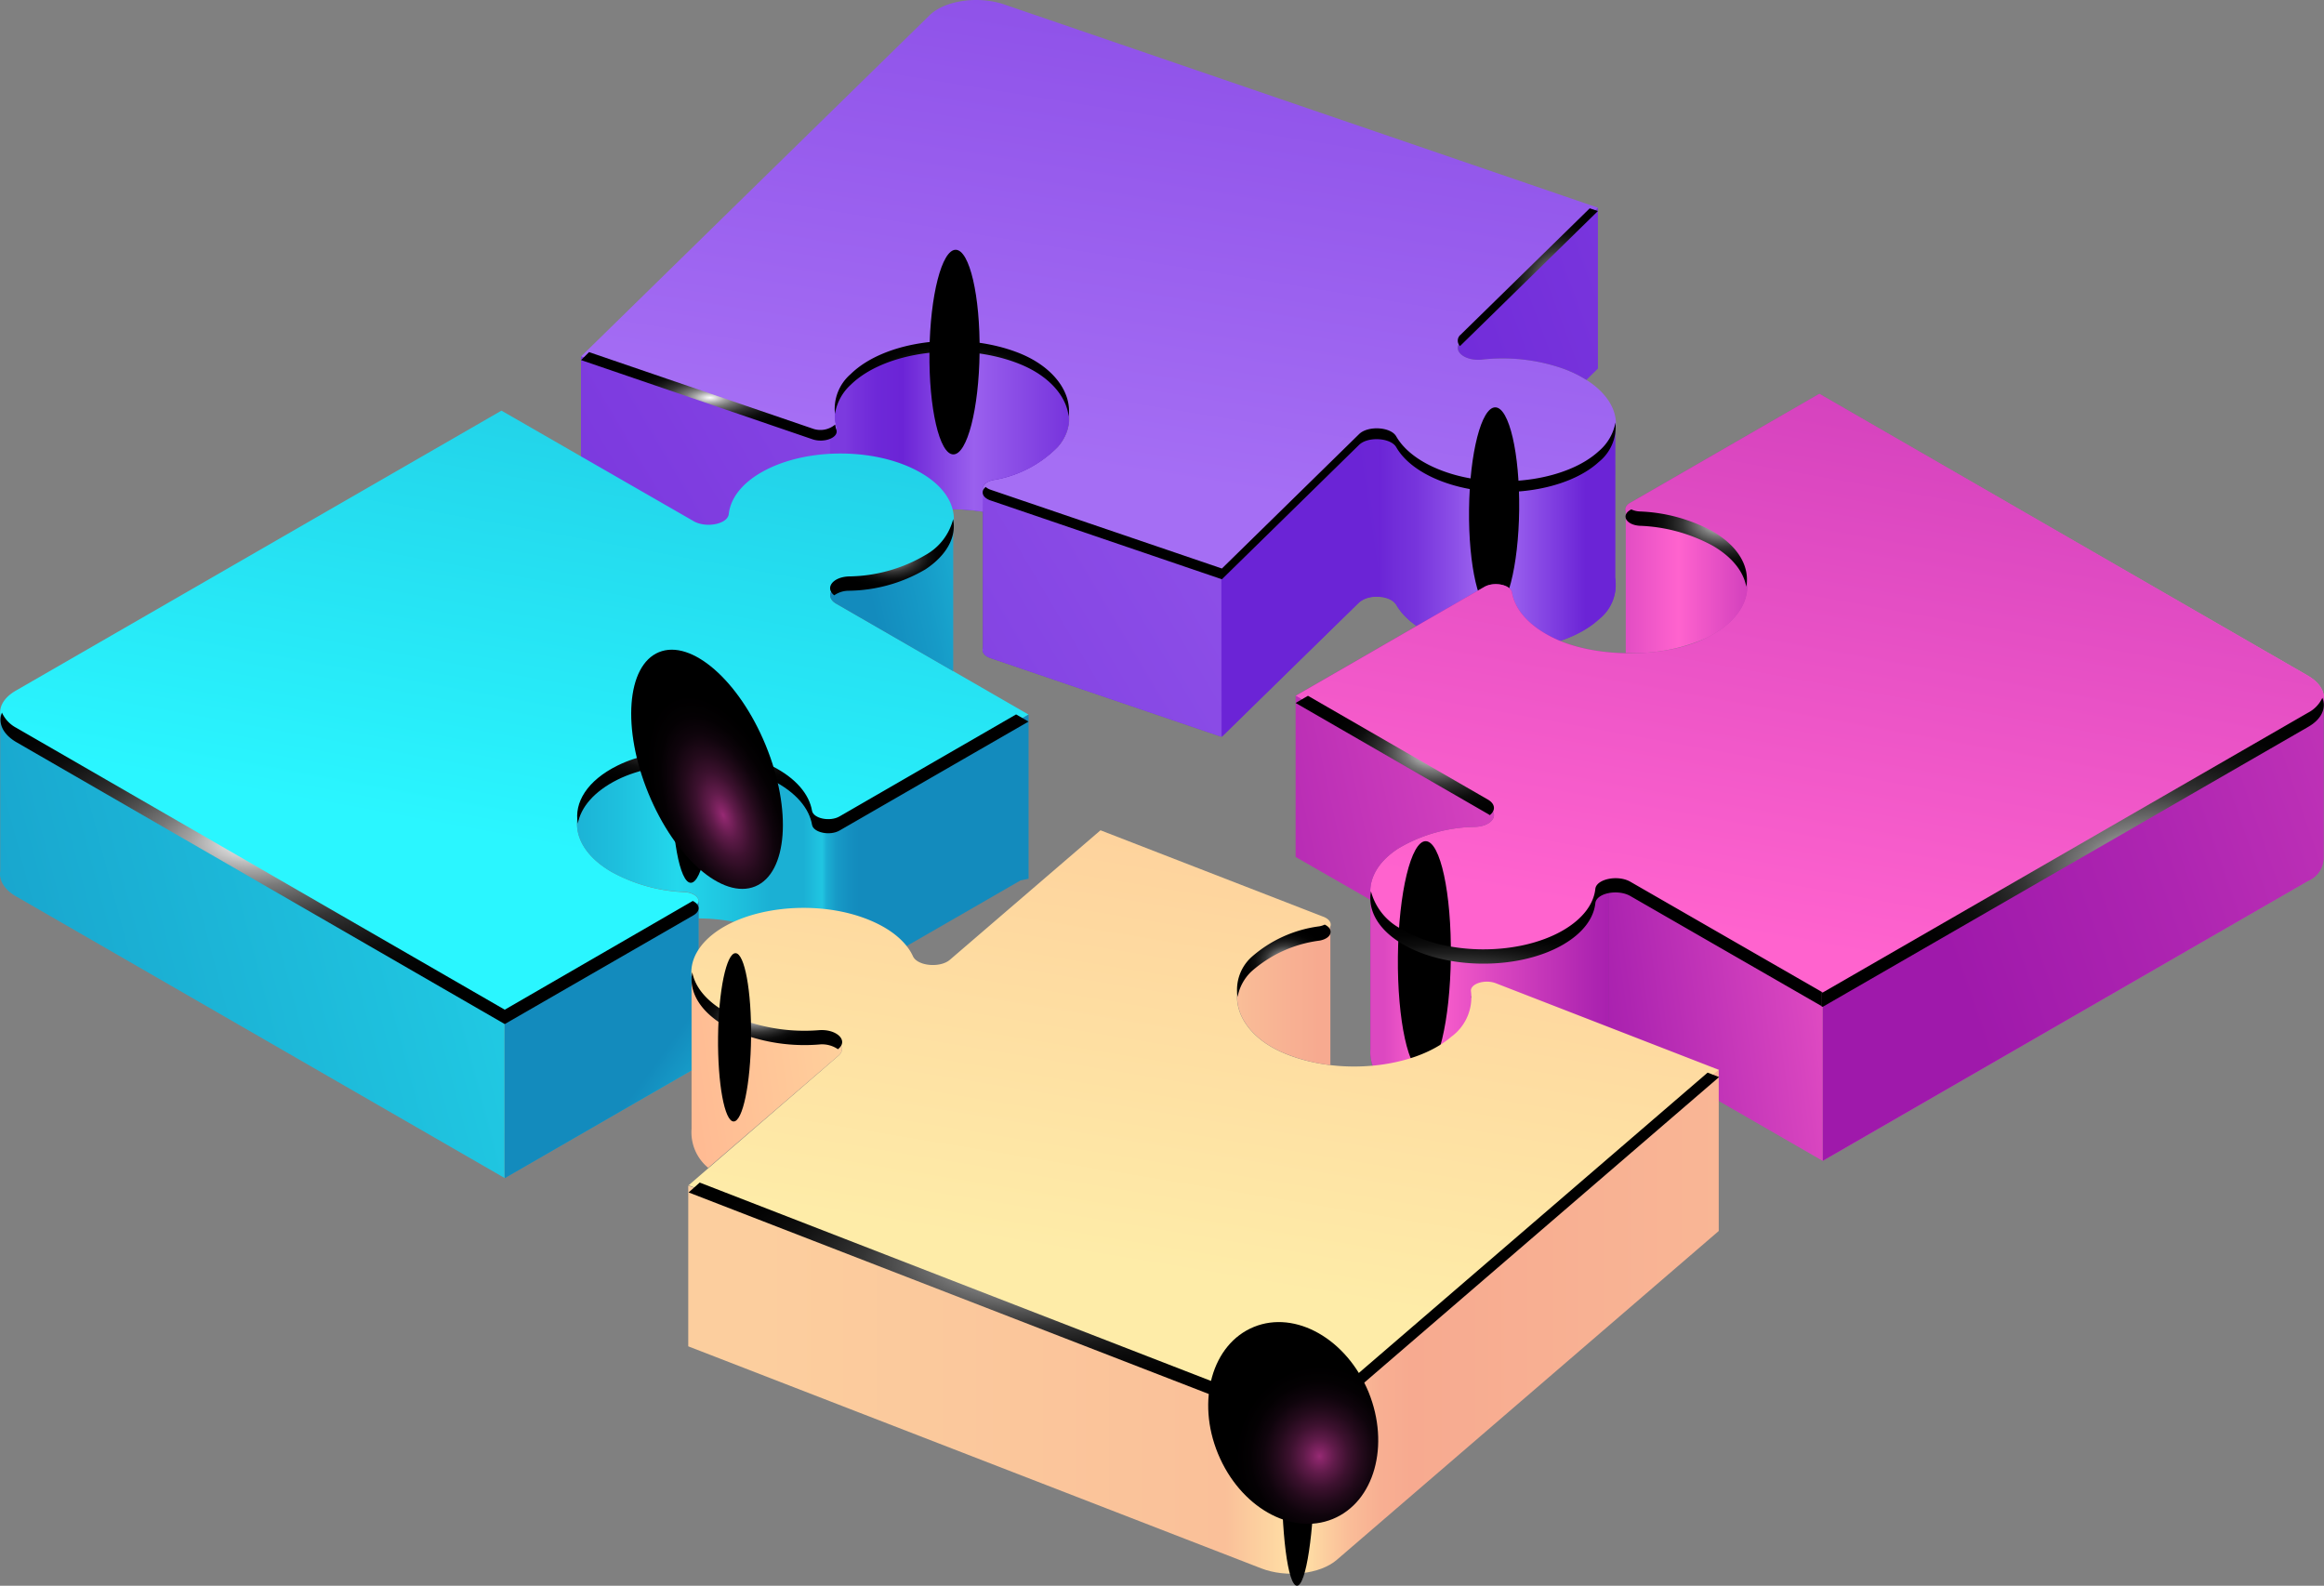 <svg xmlns="http://www.w3.org/2000/svg" xmlns:xlink="http://www.w3.org/1999/xlink" width="262.878" height="179.358" viewBox="0 0 262.878 179.358">
  <rect x="0" y="0" width="262.878" height="179.358" fill="#808080" stroke="none"/>
  <defs>
    <linearGradient id="linear-gradient" x1="1.099" y1="-1.365" x2="0.464" y2="0.809" gradientUnits="objectBoundingBox">
      <stop offset="0.04" stop-color="#6b24d6"/>
      <stop offset="0.29" stop-color="#7733dc"/>
      <stop offset="0.79" stop-color="#975ced"/>
      <stop offset="1" stop-color="#a56ef4"/>
    </linearGradient>
    <linearGradient id="linear-gradient-2" x1="-1.372" y1="1.523" x2="6.545" y2="-1.956" xlink:href="#linear-gradient"/>
    <linearGradient id="linear-gradient-3" x1="0.593" y1="0.63" x2="1.04" y2="2.095" xlink:href="#linear-gradient"/>
    <linearGradient id="linear-gradient-4" x1="0.628" y1="0.454" x2="7.655" y2="-1.534" xlink:href="#linear-gradient"/>
    <linearGradient id="linear-gradient-5" x1="0.07" y1="0.03" x2="0.09" y2="0.06" xlink:href="#linear-gradient"/>
    <linearGradient id="linear-gradient-6" x1="-0.995" y1="1.062" x2="2.062" y2="-0.065" xlink:href="#linear-gradient"/>
    <linearGradient id="linear-gradient-7" x1="0.037" y1="0.5" x2="1.004" y2="0.5" gradientUnits="objectBoundingBox">
      <stop offset="0" stop-color="#6b24d6"/>
      <stop offset="0.07" stop-color="#712dd9"/>
      <stop offset="0.16" stop-color="#7734dc"/>
      <stop offset="0.32" stop-color="#8c4fe7"/>
      <stop offset="0.48" stop-color="#a56ef4"/>
      <stop offset="0.87" stop-color="#6b24d6"/>
    </linearGradient>
    <linearGradient id="linear-gradient-8" x1="0.28" y1="0.21" x2="0.31" y2="0.24" xlink:href="#linear-gradient"/>
    <linearGradient id="linear-gradient-9" x1="0.31" y1="0.1" x2="0.42" y2="0.24" xlink:href="#linear-gradient"/>
    <linearGradient id="linear-gradient-10" x1="-0.908" y1="1.422" x2="1.971" y2="-0.462" xlink:href="#linear-gradient"/>
    <linearGradient id="linear-gradient-11" x1="-0.919" y1="1.41" x2="1.983" y2="-0.52" xlink:href="#linear-gradient"/>
    <linearGradient id="linear-gradient-12" x1="-0.53" y1="0.2" x2="1.12" y2="-0.18" xlink:href="#linear-gradient"/>
    <linearGradient id="linear-gradient-13" x1="-0.085" y1="0.17" x2="0.115" y2="0.12" xlink:href="#linear-gradient"/>
    <linearGradient id="linear-gradient-14" x1="0.06" y1="0.5" x2="0.969" y2="0.5" gradientUnits="objectBoundingBox">
      <stop offset="0" stop-color="#7c3adf"/>
      <stop offset="0.04" stop-color="#7733dc"/>
      <stop offset="0.14" stop-color="#6e28d8"/>
      <stop offset="0.25" stop-color="#6b24d6"/>
      <stop offset="0.56" stop-color="#9a60ee"/>
      <stop offset="0.97" stop-color="#7734dc"/>
    </linearGradient>
    <radialGradient id="radial-gradient" cx="0.747" cy="0.534" r="0.496" gradientUnits="objectBoundingBox">
      <stop offset="0" stop-color="#fff"/>
      <stop offset="0.07" stop-color="#d8d8d8"/>
      <stop offset="0.16" stop-color="#a6a6a6"/>
      <stop offset="0.26" stop-color="#797979"/>
      <stop offset="0.37" stop-color="#545454"/>
      <stop offset="0.47" stop-color="#353535"/>
      <stop offset="0.59" stop-color="#1e1e1e"/>
      <stop offset="0.7" stop-color="#0d0d0d"/>
      <stop offset="0.84" stop-color="#030303"/>
      <stop offset="1"/>
    </radialGradient>
    <radialGradient id="radial-gradient-2" cx="0.818" cy="0.762" r="0.27" xlink:href="#radial-gradient"/>
    <radialGradient id="radial-gradient-3" cx="0.5" cy="0.5" r="0.374" xlink:href="#radial-gradient"/>
    <radialGradient id="radial-gradient-4" cx="0.501" cy="0.5" r="0.372" xlink:href="#radial-gradient"/>
    <radialGradient id="radial-gradient-5" cx="12.834" cy="3.183" r="0.5" gradientUnits="objectBoundingBox">
      <stop offset="0" stop-color="#4916a1"/>
      <stop offset="0.07" stop-color="#3f138a"/>
      <stop offset="0.22" stop-color="#2c0d60"/>
      <stop offset="0.37" stop-color="#1c083e"/>
      <stop offset="0.52" stop-color="#100523"/>
      <stop offset="0.68" stop-color="#07020f"/>
      <stop offset="0.83" stop-color="#020104"/>
      <stop offset="1"/>
    </radialGradient>
    <radialGradient id="radial-gradient-6" cx="-278.781" cy="1058.844" r="2.241" xlink:href="#radial-gradient-5"/>
    <linearGradient id="linear-gradient-15" x1="1.154" y1="-1.614" x2="0.44" y2="0.691" gradientUnits="objectBoundingBox">
      <stop offset="0.04" stop-color="#138bbd"/>
      <stop offset="0.23" stop-color="#169ac7"/>
      <stop offset="0.59" stop-color="#1fc3df"/>
      <stop offset="1" stop-color="#2af6ff"/>
    </linearGradient>
    <linearGradient id="linear-gradient-16" x1="0.32" y1="0.672" x2="2.384" y2="0.15" xlink:href="#linear-gradient-15"/>
    <linearGradient id="linear-gradient-17" x1="0.004" y1="0.5" x2="1.007" y2="0.5" gradientUnits="objectBoundingBox">
      <stop offset="0" stop-color="#1bb0d4"/>
      <stop offset="0.11" stop-color="#1ebfdd"/>
      <stop offset="0.24" stop-color="#23d8ec"/>
      <stop offset="0.37" stop-color="#1ec0dd"/>
      <stop offset="0.44" stop-color="#1bb0d4"/>
      <stop offset="0.5" stop-color="#1bb0d4"/>
      <stop offset="0.51" stop-color="#1bb0d4"/>
      <stop offset="0.55" stop-color="#20c6e2"/>
      <stop offset="0.56" stop-color="#1bafd4"/>
      <stop offset="0.58" stop-color="#179bc7"/>
      <stop offset="0.61" stop-color="#148fc0"/>
      <stop offset="0.63" stop-color="#138bbd"/>
    </linearGradient>
    <linearGradient id="linear-gradient-18" x1="-0.93" y1="0.847" x2="1.993" y2="0.136" xlink:href="#linear-gradient-15"/>
    <linearGradient id="linear-gradient-19" x1="0.207" y1="0.192" x2="1.444" y2="1.49" xlink:href="#linear-gradient-15"/>
    <linearGradient id="linear-gradient-20" x1="0.655" y1="0.662" x2="1.157" y2="1.189" xlink:href="#linear-gradient-15"/>
    <radialGradient id="radial-gradient-7" cx="0.361" cy="0.419" r="0.532" xlink:href="#radial-gradient"/>
    <radialGradient id="radial-gradient-8" cx="0.5" cy="0.497" r="0.416" xlink:href="#radial-gradient"/>
    <radialGradient id="radial-gradient-9" cx="0.301" cy="0.23" r="0.366" xlink:href="#radial-gradient"/>
    <radialGradient id="radial-gradient-10" cx="-2.094" cy="3.164" r="0.498" gradientUnits="objectBoundingBox">
      <stop offset="0" stop-color="#972a74"/>
      <stop offset="0.04" stop-color="#8a266a"/>
      <stop offset="0.19" stop-color="#601b4a"/>
      <stop offset="0.35" stop-color="#3d112f"/>
      <stop offset="0.51" stop-color="#230a1b"/>
      <stop offset="0.67" stop-color="#0f040c"/>
      <stop offset="0.83" stop-color="#040103"/>
      <stop offset="1"/>
    </radialGradient>
    <radialGradient id="radial-gradient-11" cx="0.48" cy="0.692" r="0.501" xlink:href="#radial-gradient-10"/>
    <linearGradient id="linear-gradient-21" y1="0.5" x2="1" y2="0.5" gradientUnits="objectBoundingBox">
      <stop offset="0.04" stop-color="#9f19ab"/>
      <stop offset="0.24" stop-color="#ae25b1"/>
      <stop offset="0.65" stop-color="#d744bf"/>
      <stop offset="1" stop-color="#ff63ce"/>
    </linearGradient>
    <linearGradient id="linear-gradient-22" x1="1.097" y1="-1.424" x2="0.383" y2="0.881" xlink:href="#linear-gradient-21"/>
    <linearGradient id="linear-gradient-23" x1="1.645" y1="0.5" x2="-0.347" y2="0.5" gradientUnits="objectBoundingBox">
      <stop offset="0" stop-color="#9f19ab"/>
      <stop offset="0.14" stop-color="#ae25b1"/>
      <stop offset="0.4" stop-color="#d744bf"/>
      <stop offset="0.63" stop-color="#ff63ce"/>
      <stop offset="0.87" stop-color="#dc48c1"/>
    </linearGradient>
    <linearGradient id="linear-gradient-24" x1="0.374" y1="0.218" x2="0.751" y2="1.061" xlink:href="#linear-gradient-21"/>
    <linearGradient id="linear-gradient-25" x1="0.167" y1="0.608" x2="2.42" y2="-0.12" xlink:href="#linear-gradient-21"/>
    <linearGradient id="linear-gradient-26" x1="-1.155" y1="0.793" x2="2.115" y2="0.081" xlink:href="#linear-gradient-21"/>
    <linearGradient id="linear-gradient-27" x1="-0.321" y1="0.644" x2="1.509" y2="0.326" xlink:href="#linear-gradient-21"/>
    <linearGradient id="linear-gradient-28" x1="0.622" y1="0.64" x2="1.414" y2="2.328" xlink:href="#linear-gradient-21"/>
    <linearGradient id="linear-gradient-29" x1="1.124" y1="0.501" x2="-0.03" y2="0.501" gradientUnits="objectBoundingBox">
      <stop offset="0" stop-color="#9f19ab"/>
      <stop offset="0.17" stop-color="#ae25b1"/>
      <stop offset="0.49" stop-color="#d744bf"/>
      <stop offset="0.77" stop-color="#ff63ce"/>
      <stop offset="0.92" stop-color="#dc48c1"/>
    </linearGradient>
    <radialGradient id="radial-gradient-12" cx="0.693" cy="0.48" r="0.561" xlink:href="#radial-gradient"/>
    <radialGradient id="radial-gradient-13" cx="0.785" cy="0.176" r="0.659" xlink:href="#radial-gradient"/>
    <radialGradient id="radial-gradient-14" cx="-18.654" cy="2.944" r="0.5" gradientUnits="objectBoundingBox">
      <stop offset="0" stop-color="#ad3185"/>
      <stop offset="0.1" stop-color="#8a276a"/>
      <stop offset="0.24" stop-color="#601b4a"/>
      <stop offset="0.39" stop-color="#3e112f"/>
      <stop offset="0.54" stop-color="#230a1b"/>
      <stop offset="0.69" stop-color="#0f040c"/>
      <stop offset="0.84" stop-color="#040103"/>
      <stop offset="1"/>
    </radialGradient>
    <radialGradient id="radial-gradient-15" cx="0.175" cy="0.936" r="0.573" xlink:href="#radial-gradient"/>
    <radialGradient id="radial-gradient-16" cx="0.657" cy="0.555" r="0.549" xlink:href="#radial-gradient"/>
    <linearGradient id="linear-gradient-30" x1="0.993" y1="-1.336" x2="0.38" y2="0.727" gradientUnits="objectBoundingBox">
      <stop offset="0.04" stop-color="#ffa98c"/>
      <stop offset="0.32" stop-color="#ffb892"/>
      <stop offset="0.86" stop-color="#fee1a3"/>
      <stop offset="1" stop-color="#feeca8"/>
    </linearGradient>
    <linearGradient id="linear-gradient-31" x1="0.001" y1="0.501" x2="1.001" y2="0.501" gradientUnits="objectBoundingBox">
      <stop offset="0.07" stop-color="#fcce9e"/>
      <stop offset="0.52" stop-color="#fac099"/>
      <stop offset="0.59" stop-color="#ffe1a6"/>
      <stop offset="0.59" stop-color="#ffe4a7"/>
      <stop offset="0.61" stop-color="#fdd4a1"/>
      <stop offset="0.64" stop-color="#fabd98"/>
      <stop offset="0.67" stop-color="#f8af92"/>
      <stop offset="0.7" stop-color="#f7aa90"/>
      <stop offset="1" stop-color="#f9b695"/>
    </linearGradient>
    <linearGradient id="linear-gradient-32" x1="-1.276" y1="0.737" x2="2.255" y2="0.111" xlink:href="#linear-gradient-30"/>
    <linearGradient id="linear-gradient-33" x1="1.023" y1="0.5" x2="-2.234" y2="0.5" gradientUnits="objectBoundingBox">
      <stop offset="0.04" stop-color="#f7aa90"/>
      <stop offset="0.23" stop-color="#f9b996"/>
      <stop offset="0.61" stop-color="#ffe2a6"/>
      <stop offset="0.63" stop-color="#ffe4a7"/>
      <stop offset="0.87" stop-color="#f7aa90"/>
    </linearGradient>
    <radialGradient id="radial-gradient-17" cx="0.021" cy="0.14" r="0.11" xlink:href="#radial-gradient"/>
    <radialGradient id="radial-gradient-18" cx="0.499" cy="0.5" r="0.447" xlink:href="#radial-gradient"/>
    <radialGradient id="radial-gradient-19" cx="0.428" cy="0.593" r="0.397" xlink:href="#radial-gradient"/>
    <radialGradient id="radial-gradient-20" cx="0.345" cy="0.542" r="0.373" xlink:href="#radial-gradient"/>
    <radialGradient id="radial-gradient-21" cx="-2.599" cy="2.566" r="0.501" xlink:href="#radial-gradient-10"/>
    <radialGradient id="radial-gradient-22" cx="-2.646" cy="3.35" r="0.501" xlink:href="#radial-gradient-10"/>
    <radialGradient id="radial-gradient-23" cx="0.603" cy="0.673" r="0.468" xlink:href="#radial-gradient-10"/>
  </defs>
  <g id="Group_23" data-name="Group 23" transform="translate(-0.785 0)">
    <path id="Shape" d="M30.538,43.116c3.885-3.807,12.613-4.941,19.061-2.365,5.183,2.065,7.17,6.553,4.348,9.785a13.41,13.41,0,0,1-7.3,3.742c-1.444.3-1.622,1.442-.276,1.9l26.15,8.91L88,49.92c1.006-.98,3.577-.81,4.2.251,1.006,1.758,3.163,3.313,6.278,4.252,5.848,1.758,13.156.624,16.636-2.576,3.828-3.515,1.833-8.157-4.356-10.263a20.8,20.8,0,0,0-8.841-.915c-1.955.211-3.431-1.021-2.433-2.009L115.022,23.49,47.855.5c-2.936-1-6.716-.454-8.435,1.231L0,40.321,26.182,49.28c1.306.445,2.952-.178,2.709-1.045A5.02,5.02,0,0,1,30.538,43.116Z" transform="translate(66.51 0)" fill="url(#linear-gradient)"/>
    <path id="Shape-2" data-name="Shape" d="M2.746,17.18a20.8,20.8,0,0,1,8.841.915A13.481,13.481,0,0,1,14.54,19.48l1.306-1.28V0L.329,15.171C-.685,16.2.791,17.391,2.746,17.18Z" transform="translate(165.687 23.49)" fill="url(#linear-gradient-2)"/>
    <path id="Shape-3" data-name="Shape" d="M116.969,9.4a5.669,5.669,0,0,1-1.849,3.046c-3.48,3.2-10.788,4.334-16.636,2.576-3.115-.94-5.272-2.495-6.278-4.252-.625-1.085-3.2-1.231-4.2-.251l-15.516,15.2-26.15-8.91c-1.33-.454-1.168-1.62.276-1.9a13.128,13.128,0,0,0,7.3-3.742c2.823-3.24.811-7.719-4.348-9.785C43.078-1.188,34.391-.054,30.506,3.753a5.011,5.011,0,0,0-1.622,5.119c.243.867-1.4,1.49-2.709,1.045L0,.927V19.152L26.182,28.11c1.306.445,2.952-.178,2.709-1.045a5.068,5.068,0,0,1,1.622-5.119c3.107-3.038,9.3-4.366,14.957-3.467v15.39c-.17.421.089.9.811,1.158l26.15,8.91L88,28.75c1.006-.98,3.577-.81,4.2.251,1.006,1.758,3.163,3.313,6.278,4.253,5.848,1.758,13.156.624,16.636-2.576a4.974,4.974,0,0,0,1.849-4.747Z" transform="translate(66.51 39.395)" fill="url(#linear-gradient-3)"/>
    <path id="Shape-4" data-name="Shape" d="M17.852,18.253V.028a3.093,3.093,0,0,0-2.336.64L0,15.864V34.089l15.516-15.2a3.093,3.093,0,0,1,2.336-.64Z" transform="translate(138.998 49.252)" fill="url(#linear-gradient-4)"/>
    <path id="Shape-5" data-name="Shape" d="M.105,0h0Z" transform="translate(154.969 67.781)" fill="url(#linear-gradient-5)"/>
    <path id="Shape-6" data-name="Shape" d="M46.338,16.811c-1.33-.454-1.168-1.62.276-1.9a13.128,13.128,0,0,0,7.3-3.742c2.823-3.24.811-7.719-4.348-9.785C43.078-1.188,34.391-.054,30.506,3.753a5.011,5.011,0,0,0-1.622,5.119c.243.867-1.4,1.49-2.709,1.045L0,.959V19.184l26.182,8.959c1.306.445,2.952-.178,2.709-1.045a5.068,5.068,0,0,1,1.622-5.119c3.107-3.038,9.3-4.366,14.957-3.467V33.9c-.17.421.089.9.811,1.158l26.15,8.91V25.753Z" transform="translate(66.51 39.363)" fill="url(#linear-gradient-6)"/>
    <path id="Shape-7" data-name="Shape" d="M27.878,16.532V0a5.669,5.669,0,0,1-1.849,3.046c-3.48,3.2-10.788,4.333-16.636,2.576C6.278,4.682,4.12,3.127,3.115,1.369,2.66.559,1.16.292,0,.559a4.012,4.012,0,0,1,1.249-.1V18.687a2.337,2.337,0,0,1,1.866.891c1.006,1.758,3.163,3.313,6.278,4.253,5.848,1.758,13.156.624,16.636-2.576A4.951,4.951,0,0,0,27.878,16.532Z" transform="translate(155.602 48.794)" fill="url(#linear-gradient-7)"/>
    <path id="Shape-8" data-name="Shape" d="M.454,0A1.849,1.849,0,0,0,0,.324,1.849,1.849,0,0,1,.454,0Z" transform="translate(154.515 49.596)" fill="url(#linear-gradient-8)"/>
    <path id="Shape-9" data-name="Shape" d="M.47,0A2.687,2.687,0,0,0,0,.17,2.687,2.687,0,0,1,.47,0Z" transform="translate(155.074 49.41)" fill="url(#linear-gradient-9)"/>
    <path id="Shape-10" data-name="Shape" d="M24.284,8.3,0,0H0L24.284,8.3Z" transform="translate(66.502 40.322)" fill="url(#linear-gradient-10)"/>
    <path id="Shape-11" data-name="Shape" d="M1.9.648,0,0,1.9.648A2.923,2.923,0,0,0,2.409.77,2.923,2.923,0,0,1,1.9.648Z" transform="translate(90.787 66.857)" fill="url(#linear-gradient-11)"/>
    <path id="Shape-12" data-name="Shape" d="M0,0A3.972,3.972,0,0,0,.438,0,3.972,3.972,0,0,1,0,0Z" transform="translate(93.277 67.627)" fill="url(#linear-gradient-12)"/>
    <path id="Shape-13" data-name="Shape" d="M.012,0a.574.574,0,0,0,0,.235Z" transform="translate(111.96 73.37)" fill="url(#linear-gradient-13)"/>
    <path id="Shape-14" data-name="Shape" d="M17.309,16.074c-.138-.462.26-.972,1.152-1.158a13.128,13.128,0,0,0,7.3-3.742c2.823-3.24.811-7.719-4.348-9.785C14.924-1.188,6.237-.054,2.352,3.753A5.011,5.011,0,0,0,.73,8.873c.114.421-.211.81-.73.988V28.086c.162-.081.868-.478.73-.988a5.068,5.068,0,0,1,1.622-5.119c3.1-3.029,9.279-4.366,14.924-3.475Z" transform="translate(94.664 39.363)" fill="url(#linear-gradient-14)"/>
    <g id="Group" transform="translate(66.51 23.49)" style="mix-blend-mode: color-dodge;isolation: isolate">
      <path id="Shape-15" data-name="Shape" d="M.261,15.584A.348.348,0,0,1,.334,15.5L15.85.308,14.925,0,.326,14.288a.866.866,0,0,0-.065,1.3Z" transform="translate(99.172 0.073)" fill="url(#radial-gradient)"/>
      <path id="Shape-16" data-name="Shape" d="M69.689,3.24C66.21,6.439,58.9,7.574,53.054,5.816c-3.115-.94-5.272-2.495-6.278-4.253-.625-1.085-3.2-1.231-4.2-.251l-15.516,15.2L.908,7.606A1.7,1.7,0,0,1,.34,7.29c-.584.47-.43,1.191.568,1.531l26.15,8.91,15.516-15.2c1.006-.98,3.577-.81,4.2.251,1.006,1.758,3.163,3.313,6.278,4.252C58.9,8.8,66.21,7.663,69.689,4.463A5.076,5.076,0,0,0,71.579,0a5.571,5.571,0,0,1-1.89,3.24Z" transform="translate(45.43 24.3)" fill="url(#radial-gradient-2)"/>
      <path id="Shape-17" data-name="Shape" d="M28.745,8.189a2.574,2.574,0,0,1-2.571.454L.908,0,0,.9,26.182,9.858c1.306.445,2.952-.178,2.709-1.045a4.045,4.045,0,0,1-.146-.624Z" transform="translate(0 16.338)" fill="url(#radial-gradient-3)"/>
      <path id="Shape-18" data-name="Shape" d="M26.464,8.549c.373-2.714-1.72-5.613-5.588-7.16C14.387-1.188,5.7-.054,1.815,3.753A5.2,5.2,0,0,0,.03,8.257,5.668,5.668,0,0,1,1.815,4.968C5.7,1.161,14.427.027,20.875,2.6,24.209,3.924,26.2,6.216,26.464,8.549Z" transform="translate(28.691 15.063)" fill="url(#radial-gradient-4)"/>
    </g>
    <path id="Shape-19" data-name="Shape" d="M2.7,23.142c-1.565,0-2.774-5.216-2.7-11.6S1.406-.016,2.972,0s2.774,5.216,2.7,11.607S4.27,23.158,2.7,23.142Z" transform="translate(166.954 46.073)" fill="url(#radial-gradient-5)" style="mix-blend-mode: color-dodge;isolation: isolate"/>
    <path id="Shape-20" data-name="Shape" d="M2.7,23.142c-1.565,0-2.774-5.216-2.7-11.6S1.406-.016,2.972,0s2.774,5.216,2.7,11.607S4.27,23.158,2.7,23.142Z" transform="translate(105.919 28.253)" fill="url(#radial-gradient-6)" style="mix-blend-mode: color-dodge;isolation: isolate"/>
    <path id="Shape-21" data-name="Shape" d="M69.193,52.188c-5.451-3.135-5.24-8.3.649-11.243,4.737-2.365,12.759-2.333,17.5.065,2.685,1.361,4.185,3.183,4.5,5.046.154.883,2.036,1.272,3.115.64l21.373-12.32L94.581,21.838c-1.411-.81-.535-2.211,1.444-2.284a17.473,17.473,0,0,0,8.663-2.43c4.372-2.819,4.242-7.185-.292-9.947-4.972-3.037-13.245-3.1-18.3-.186-2.263,1.3-3.488,2.989-3.674,4.706-.13,1.142-2.555,1.62-3.966.81L56.71,0,1.807,31.655c-2.433,1.385-2.385,3.637,0,5.03l55.277,31.89,21.4-12.336c1.071-.616.422-1.693-1.087-1.774a18.626,18.626,0,0,1-8.2-2.276Z" transform="translate(0.797 46.445)" fill="url(#linear-gradient-15)"/>
    <path id="Shape-22" data-name="Shape" d="M10.8,4.131a17.473,17.473,0,0,1-8.663,2.43C.158,6.634-.718,8.035.693,8.845l13.229,7.63V0A6.359,6.359,0,0,1,10.8,4.131Z" transform="translate(94.685 59.446)" fill="url(#linear-gradient-16)"/>
    <path id="Shape-23" data-name="Shape" d="M29.694,12.328c-1.079.632-2.961.243-3.115-.64-.316-1.863-1.817-3.686-4.5-5.046-4.737-2.43-12.759-2.43-17.5-.065-5.889,2.94-6.1,8.1-.649,11.243a18.626,18.626,0,0,0,8.2,2.236c.925.049,1.525.478,1.622.94h0v2.066a19.854,19.854,0,0,1,8.338,1.806c2.685,1.361,4.185,3.183,4.5,5.046.154.883,2.036,1.272,3.115.64l20.472-11.8.9-.186V0Z" transform="translate(66.056 80.822)" fill="url(#linear-gradient-17)"/>
    <path id="Shape-24" data-name="Shape" d="M1.843,2.43A3.143,3.143,0,0,1,.026,0V17.82h0c-.162,1.021.43,2.082,1.793,2.867L57.071,52.537V34.32Z" transform="translate(0.785 80.7)" fill="url(#linear-gradient-18)"/>
    <path id="Shape-25" data-name="Shape" d="M21.4.77,0,13.146V31.371L21.4,19.035a.907.907,0,0,0,.511-.664h0V0A.859.859,0,0,1,21.4.77Z" transform="translate(57.88 101.874)" fill="url(#linear-gradient-19)"/>
    <path id="Shape-26" data-name="Shape" d="M21.4.77,0,13.146V31.371L21.4,19.035a.907.907,0,0,0,.511-.664h0V0A.859.859,0,0,1,21.4.77Z" transform="translate(57.88 101.874)" fill="url(#linear-gradient-20)"/>
    <g id="Group-2" data-name="Group" transform="translate(0.811 58.32)" style="mix-blend-mode: color-dodge;isolation: isolate">
      <path id="Shape-27" data-name="Shape" d="M78.305,21.3l-21.267,12.3L1.786,1.717A3.639,3.639,0,0,1,.164,0c-.47,1.158.073,2.43,1.622,3.337l55.252,31.89,21.4-12.336C79.238,22.388,79.076,21.676,78.305,21.3Z" transform="translate(0.031 22.283)" fill="url(#radial-gradient-7)"/>
      <path id="Shape-28" data-name="Shape" d="M10.8,4.05A17.473,17.473,0,0,1,2.138,6.48C.273,6.545-.611,7.792.467,8.618A2.882,2.882,0,0,1,2.138,8.1,17.473,17.473,0,0,0,10.8,5.67C13.234,4.05,14.3,1.985,13.916,0A6.433,6.433,0,0,1,10.8,4.05Z" transform="translate(93.872 0.397)" fill="url(#radial-gradient-8)"/>
      <path id="Shape-29" data-name="Shape" d="M29.682,11.534c-1.079.632-2.961.243-3.115-.64-.316-1.863-1.817-3.685-4.5-5.046-4.737-2.43-12.759-2.43-17.5-.065C1.131,7.484-.369,9.971.077,12.344.417,10.5,1.91,8.708,4.57,7.379c4.737-2.365,12.759-2.333,17.5.065,2.685,1.361,4.185,3.183,4.5,5.046.154.883,2.036,1.272,3.115.64L51.054.81,49.651,0Z" transform="translate(65.258 22.486)" fill="url(#radial-gradient-9)"/>
    </g>
    <path id="Shape-30" data-name="Shape" d="M2.153,23.49C.9,23.49-.069,18.209,0,11.721S1.164-.008,2.437,0,4.66,5.289,4.587,11.769,3.419,23.506,2.153,23.49Z" transform="translate(76.767 76.359)" fill="url(#radial-gradient-10)" style="mix-blend-mode: color-dodge;isolation: isolate"/>
    <path id="Oval" d="M7.17,0c3.96,0,7.17,6.412,7.17,14.321S11.13,28.642,7.17,28.642,0,22.23,0,14.321,3.21,0,7.17,0Z" transform="matrix(0.925, -0.38, 0.38, 0.925, 68.688, 76.49)" fill="url(#radial-gradient-11)" style="mix-blend-mode: color-dodge;isolation: isolate"/>
    <path id="Shape-31" data-name="Shape" d="M47.133,16.338c5.451,3.143,5.24,8.3-.649,11.251-4.737,2.365-12.759,2.333-17.5-.073-2.685-1.361-4.185-3.175-4.51-5.046-.146-.883-2.028-1.264-3.115-.64L0,34.15,21.746,46.7c1.411.81.535,2.211-1.444,2.276a17.457,17.457,0,0,0-8.663,2.43c-4.372,2.811-4.242,7.185.284,9.947,4.98,3.029,13.245,3.094,18.3.186,2.271-1.312,3.5-2.989,3.682-4.706.122-1.15,2.547-1.62,3.958-.81L59.616,68.558l54.9-31.655c2.433-1.385,2.385-3.629,0-5.022L59.243,0l-21.4,12.328c-1.071.616-.422,1.693,1.087,1.782a18.732,18.732,0,0,1,8.2,2.227Z" transform="translate(147.337 44.55)" fill="url(#linear-gradient-21)"/>
    <path id="Shape-32" data-name="Shape" d="M47.133,16.338c5.451,3.143,5.24,8.3-.649,11.251-4.737,2.365-12.759,2.333-17.5-.073-2.685-1.361-4.185-3.175-4.51-5.046-.146-.883-2.028-1.264-3.115-.64L0,34.15,21.746,46.7c1.411.81.535,2.211-1.444,2.276a17.457,17.457,0,0,0-8.663,2.43c-4.372,2.811-4.242,7.185.284,9.947,4.98,3.029,13.245,3.094,18.3.186,2.271-1.312,3.5-2.989,3.682-4.706.122-1.15,2.547-1.62,3.958-.81L59.616,68.558l54.9-31.655c2.433-1.385,2.385-3.629,0-5.022L59.243,0l-21.4,12.328c-1.071.616-.422,1.693,1.087,1.782a18.732,18.732,0,0,1,8.2,2.227Z" transform="translate(147.337 44.55)" fill="url(#linear-gradient-22)"/>
    <path id="Shape-33" data-name="Shape" d="M9.174,14.483c5.889-2.948,6.1-8.1.649-11.251A18.732,18.732,0,0,0,1.622,1C.657.948.049.486,0,0H0V16.2A20.586,20.586,0,0,0,9.174,14.483Z" transform="translate(184.68 57.656)" fill="url(#linear-gradient-23)"/>
    <path id="Shape-34" data-name="Shape" d="M56.655,18.233h0V0h0a3.062,3.062,0,0,1-1.784,2.584L0,34.255V52.48L54.9,20.809A2.835,2.835,0,0,0,56.655,18.233Z" transform="translate(206.953 78.821)" fill="url(#linear-gradient-24)"/>
    <path id="Shape-35" data-name="Shape" d="M56.655,18.233h0V0h0a3.062,3.062,0,0,1-1.784,2.584L0,34.255V52.48L54.9,20.809A2.835,2.835,0,0,0,56.655,18.233Z" transform="translate(206.953 78.821)" fill="url(#linear-gradient-25)"/>
    <path id="Shape-36" data-name="Shape" d="M11.639,17.253a17.457,17.457,0,0,1,8.663-2.43c1.979-.065,2.855-1.466,1.444-2.276L0,0V18.225l8.468,4.86h.089C8.095,21.028,9.109,18.881,11.639,17.253Z" transform="translate(147.337 78.7)" fill="url(#linear-gradient-26)"/>
    <path id="Shape-37" data-name="Shape" d="M2.433.406A3.63,3.63,0,0,0,0,.082V18.307a3.63,3.63,0,0,1,2.433.324L24.187,31.169V12.944Z" transform="translate(182.765 100.132)" fill="url(#linear-gradient-27)"/>
    <path id="Shape-38" data-name="Shape" d="M25.451,1.191C25.265,2.908,24.04,4.585,21.769,5.9,16.716,8.8,8.45,8.74,3.47,5.71A6.83,6.83,0,0,1,.1,1.6H.015V18.468C-.147,20.42,1,22.4,3.47,23.911c4.98,3.029,13.245,3.094,18.3.186,2.271-1.312,3.5-2.989,3.682-4.706.065-.583.722-1,1.533-1.166V0C26.173.194,25.516.608,25.451,1.191Z" transform="translate(155.789 100.189)" fill="url(#linear-gradient-28)"/>
    <path id="Shape-39" data-name="Shape" d="M25.451,1.191C25.265,2.908,24.04,4.585,21.769,5.9,16.716,8.8,8.45,8.74,3.47,5.71A6.83,6.83,0,0,1,.1,1.6H.015V18.468C-.147,20.42,1,22.4,3.47,23.911c4.98,3.029,13.245,3.094,18.3.186,2.271-1.312,3.5-2.989,3.682-4.706.065-.583.722-1,1.533-1.166V0C26.173.194,25.516.608,25.451,1.191Z" transform="translate(155.789 100.189)" fill="url(#linear-gradient-29)"/>
    <g id="Group-3" data-name="Group" transform="translate(146.809 57.51)" style="mix-blend-mode: color-dodge;isolation: isolate">
      <path id="Shape-40" data-name="Shape" d="M21.965,13.5c.649-.5.673-1.255-.219-1.766L1.4,0,0,.81,21.746,13.357a1.468,1.468,0,0,1,.219.146Z" transform="translate(0.527 21.19)" fill="url(#radial-gradient-12)"/>
      <path id="Shape-41" data-name="Shape" d="M1.613,1.855a18.732,18.732,0,0,1,8.2,2.227c2.263,1.3,3.536,2.965,3.845,4.666.414-2.236-.86-4.568-3.845-6.286A18.732,18.732,0,0,0,1.613.235,2.525,2.525,0,0,1,.648,0L.526.073C-.537.7.1,1.766,1.613,1.855Z" transform="translate(37.847 0.105)" fill="url(#radial-gradient-13)"/>
    </g>
    <path id="Shape-42" data-name="Shape" d="M2.851,26.163C1.228,26.163-.078,20.274,0,13.049S1.5-.024,3.151,0,6.071,5.889,5.99,13.114,4.505,26.179,2.851,26.163Z" transform="translate(158.907 95.143)" fill="url(#radial-gradient-14)" style="mix-blend-mode: color-dodge;isolation: isolate"/>
    <path id="Shape-43" data-name="Shape" d="M29.409.4c-1.411-.81-3.837-.308-3.958.81C25.265,2.926,24.04,4.6,21.769,5.915,16.716,8.823,8.451,8.758,3.47,5.728a6.732,6.732,0,0,1-3.4-4.253c-.381,2.09.754,4.253,3.4,5.873,4.98,3.029,13.245,3.094,18.3.186,2.271-1.312,3.5-2.989,3.682-4.706.122-1.15,2.547-1.62,3.958-.81l21.632,12.45v-1.62Z" transform="translate(155.789 99.329)" fill="url(#radial-gradient-15)" style="mix-blend-mode: color-dodge;isolation: isolate"/>
    <path id="Shape-44" data-name="Shape" d="M55.058,3.3C56.615,2.414,57.15,1.15,56.68,0a3.6,3.6,0,0,1-1.622,1.685L.154,33.34,0,33.25v1.62l.154.089Z" transform="translate(206.798 78.926)" fill="url(#radial-gradient-16)" style="mix-blend-mode: color-dodge;isolation: isolate"/>
    <path id="Shape-45" data-name="Shape" d="M86.293,23.336c-4.258,3.669-13.091,4.52-19.272,1.733-4.972-2.236-6.489-6.78-3.366-9.906a14.366,14.366,0,0,1,7.689-3.491c1.476-.251,1.752-1.385.47-1.887L46.59,0,29.557,14.645c-1.1.948-3.658.721-4.177-.389-.811-1.79-2.831-3.41-5.848-4.447C13.854,7.857,6.464,8.748,2.66,11.826c-4.169,3.386-2.636,8.1,3.326,10.392a20.482,20.482,0,0,0,8.744,1.2c1.971-.146,3.326,1.134,2.222,2.082L0,40.152l64.807,25.11c2.831,1.1,6.659.672,8.549-.956l43.207-37.2L91.306,17.3c-1.265-.486-2.969.081-2.806.948A5.511,5.511,0,0,1,86.293,23.336Z" transform="translate(78.677 93.911)" fill="url(#linear-gradient-30)"/>
    <path id="Shape-46" data-name="Shape" d="M73.356,37.244c-1.89,1.62-5.678,2.057-8.549.956L0,13.09V31.274l64.807,25.11c2.831,1.1,6.659.672,8.549-.956l43.207-37.2V0Z" transform="translate(78.636 121.006)" fill="url(#linear-gradient-31)"/>
    <path id="Shape-47" data-name="Shape" d="M14.435,6.772a20.482,20.482,0,0,1-8.744-1.2C2.309,4.253.354,2.179.013,0V17.148A5.2,5.2,0,0,0,1.895,21.53L16.616,8.853C17.76,7.906,16.406,6.626,14.435,6.772Z" transform="translate(78.996 110.557)" fill="url(#linear-gradient-32)"/>
    <path id="Shape-48" data-name="Shape" d="M9.329.753A14.366,14.366,0,0,0,1.639,4.244C-1.508,7.371.017,11.915,5.005,14.151a19.211,19.211,0,0,0,5.54,1.482V0A1.525,1.525,0,0,1,9.329.753Z" transform="translate(140.725 104.83)" fill="url(#linear-gradient-33)"/>
    <g id="Group-4" data-name="Group" transform="translate(78.677 104.49)" style="mix-blend-mode: color-dodge;isolation: isolate">
      <path id="Shape-49" data-name="Shape" d="M.041,0A.574.574,0,0,0,0,.235C.009.154.033.081.041,0Z" transform="translate(88.466 8.165)" fill="url(#radial-gradient-17)"/>
      <path id="Shape-50" data-name="Shape" d="M1.622,3.685a5.01,5.01,0,0,0-1.557,4.5A5.311,5.311,0,0,1,1.622,5.306,14.366,14.366,0,0,1,9.312,1.814C10.723,1.571,11.023.526,9.92,0a2.436,2.436,0,0,1-.608.194A14.366,14.366,0,0,0,1.622,3.685Z" transform="translate(62.033 0.089)" fill="url(#radial-gradient-18)"/>
      <path id="Shape-51" data-name="Shape" d="M5.677,6.982a20.482,20.482,0,0,0,8.744,1.2,3.183,3.183,0,0,1,2.141.535l.081-.073c1.1-.948-.251-2.227-2.222-2.082a20.482,20.482,0,0,1-8.744-1.2C2.433,4.09.47,2.122.081,0-.439,2.632,1.565,5.378,5.677,6.982Z" transform="translate(0.333 5.468)" fill="url(#radial-gradient-19)"/>
      <path id="Shape-52" data-name="Shape" d="M73.315,36.118c-1.89,1.62-5.678,2.057-8.549.956L1.257,12.434,0,13.551l64.807,25.11c2.831,1.1,6.659.672,8.549-.956L116.563.5l-1.3-.5Z" transform="translate(0 16.832)" fill="url(#radial-gradient-20)"/>
    </g>
    <path id="Shape-53" data-name="Shape" d="M1.718,26.714c-1.03,0-1.8-6-1.711-13.381S.988-.016,2.019,0,3.811,6,3.73,13.381,2.74,26.73,1.718,26.714Z" transform="translate(145.772 152.644)" fill="url(#radial-gradient-21)" style="mix-blend-mode: color-dodge;isolation: isolate"/>
    <path id="Shape-54" data-name="Shape" d="M1.763,19.035C.733,19.035-.054,14.75,0,9.493S.944-.008,1.974,0s1.817,4.285,1.76,9.542S2.785,19.043,1.763,19.035Z" transform="translate(82.008 107.811)" fill="url(#radial-gradient-22)" style="mix-blend-mode: color-dodge;isolation: isolate"/>
    <path id="Shape-55" data-name="Shape" d="M18.144,7.928c2.433,5.994.665,12.417-4.056,14.345S3.593,20.9,1.111,14.894.446,2.477,5.166.549,15.678,1.934,18.144,7.928Z" transform="translate(137.45 149.536)" fill="url(#radial-gradient-23)" style="mix-blend-mode: color-dodge;isolation: isolate"/>
  </g>
</svg>
